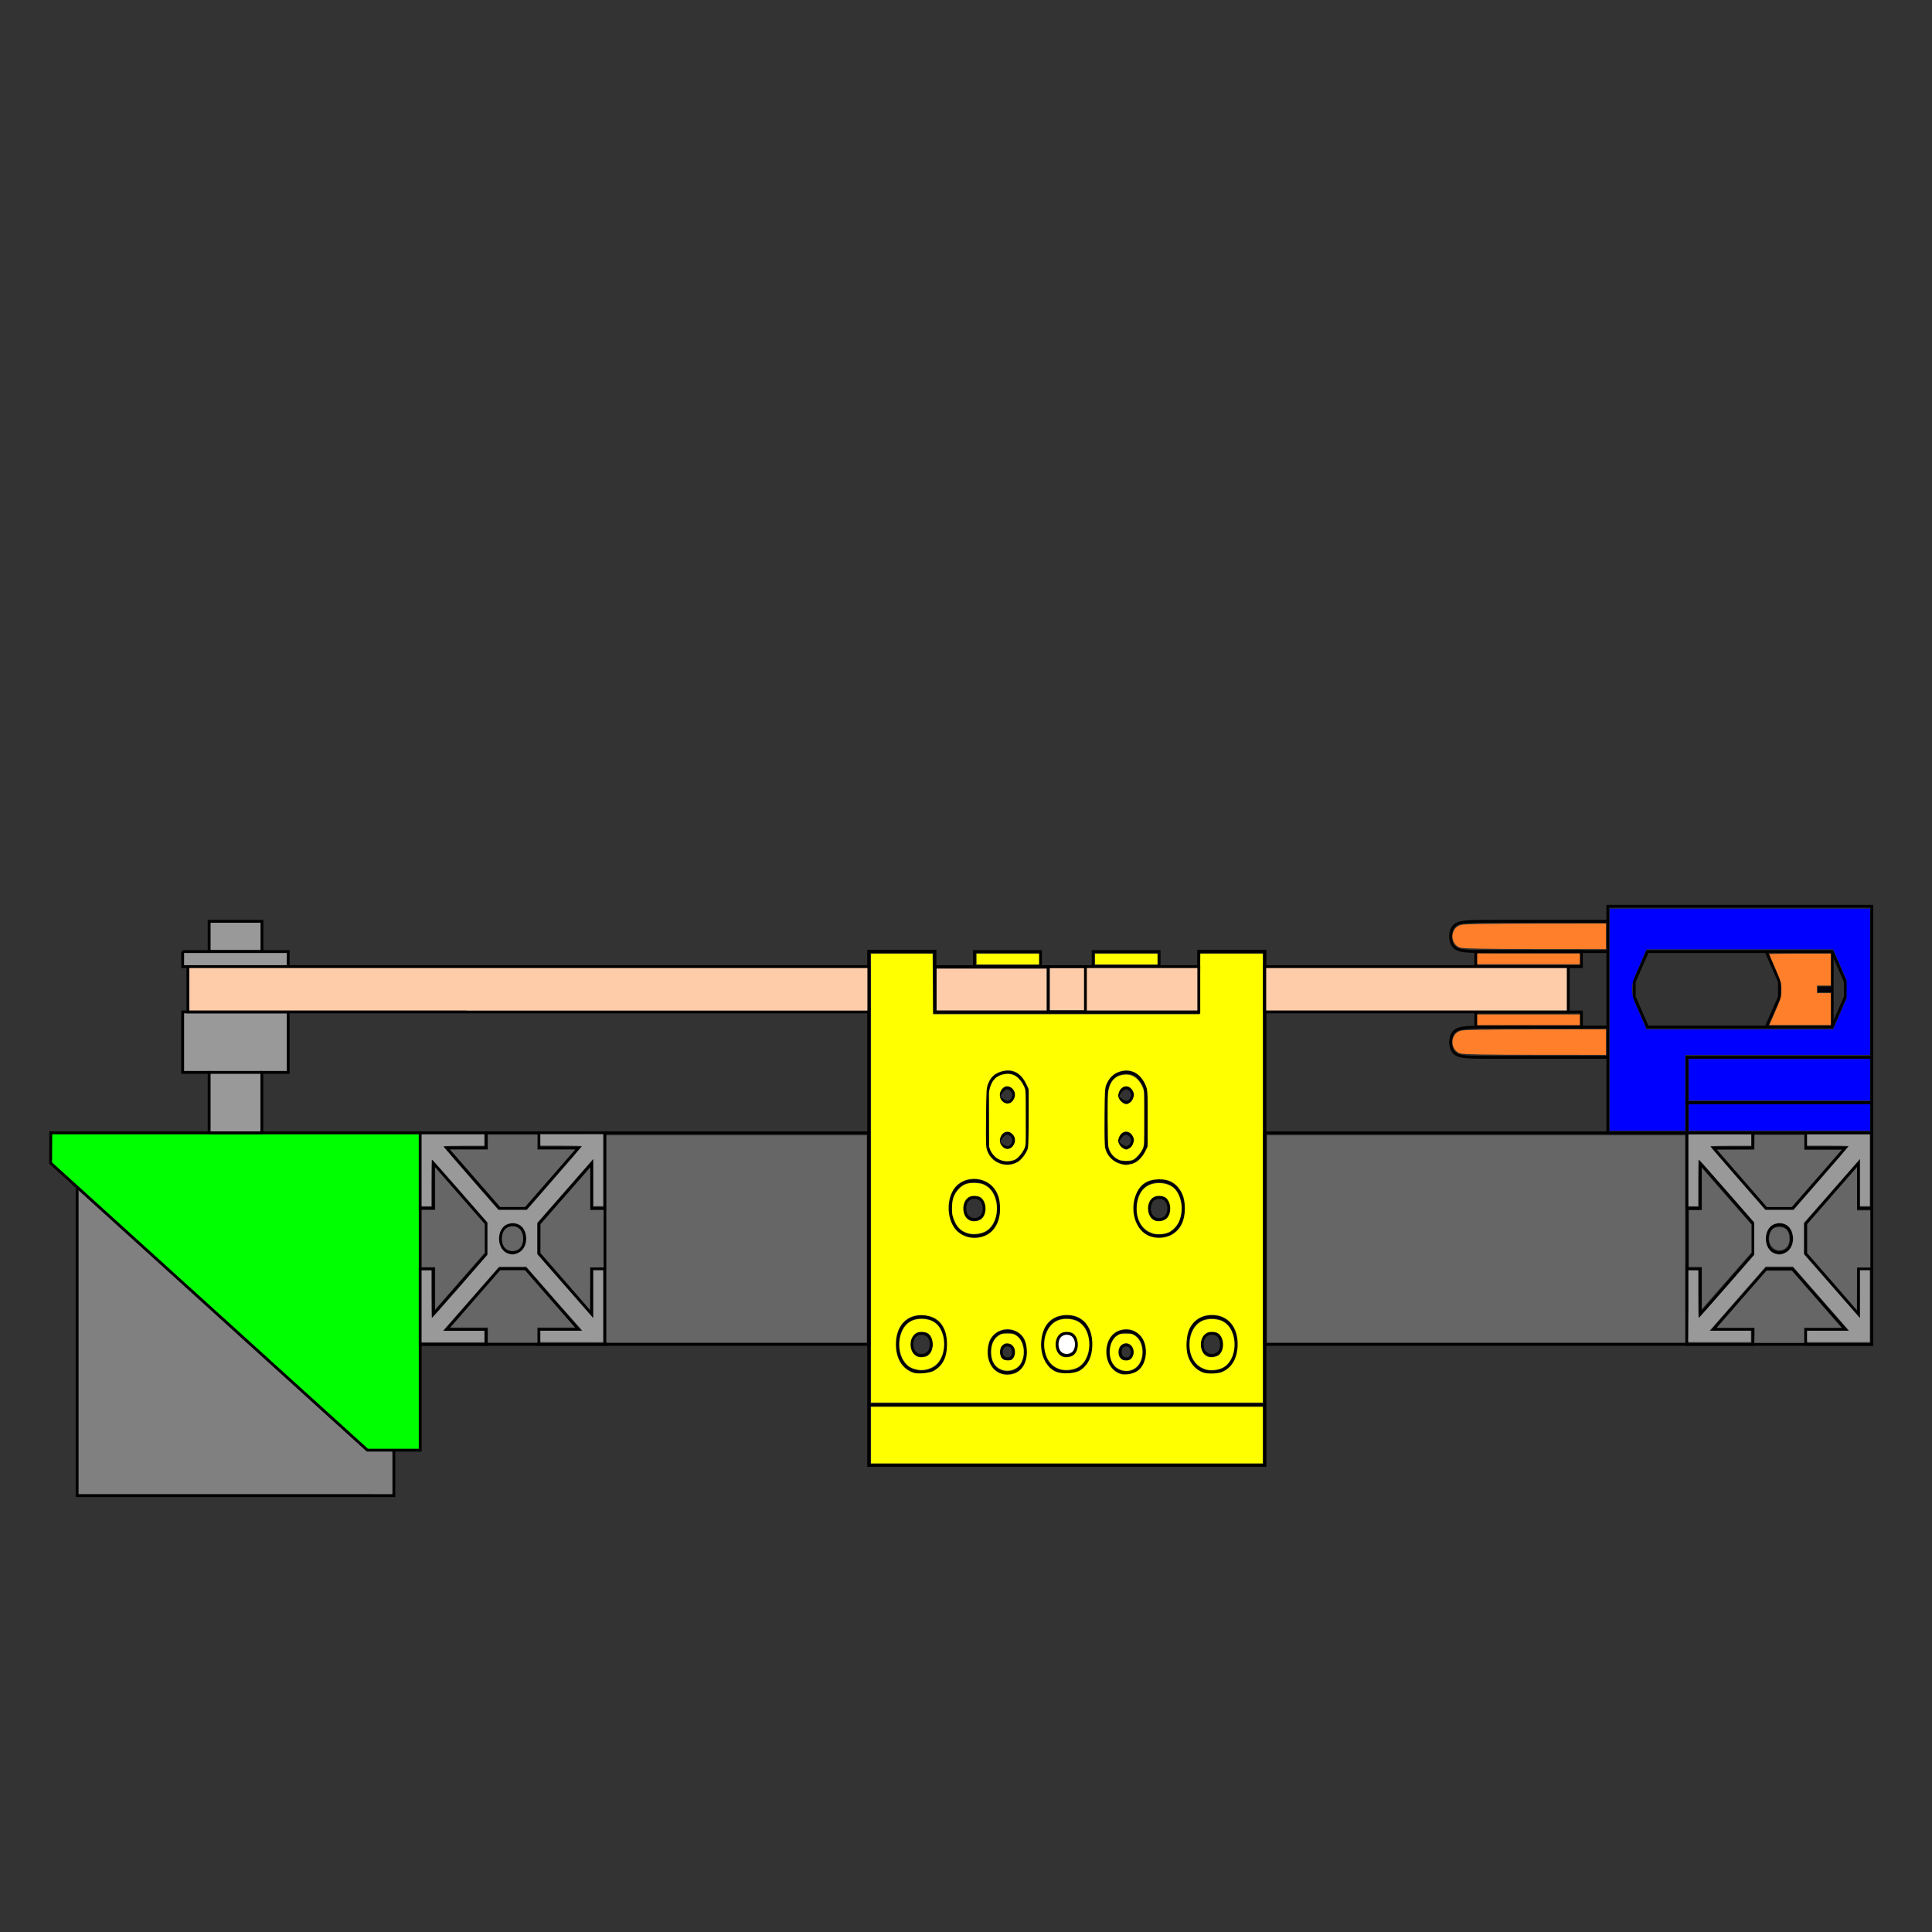 <?xml version="1.0" encoding="UTF-8" standalone="no"?>
<!-- Created with Inkscape (http://www.inkscape.org/) -->

<svg
   xmlns:dc="http://purl.org/dc/elements/1.1/"
   xmlns:cc="http://creativecommons.org/ns#"
   xmlns:rdf="http://www.w3.org/1999/02/22-rdf-syntax-ns#"
   xmlns:svg="http://www.w3.org/2000/svg"
   xmlns="http://www.w3.org/2000/svg"
   xmlns:sodipodi="http://sodipodi.sourceforge.net/DTD/sodipodi-0.dtd"
   xmlns:inkscape="http://www.inkscape.org/namespaces/inkscape"
   width="64"
   height="64"
   viewBox="0 0 16.933 16.933"
   version="1.1"
   id="svg8"
   inkscape:version="0.92.3 (2405546, 2018-03-11)"
   sodipodi:docname="Filter_Stage.svg">
  <rect x="0" y="0" width="16.933" height="16.933" fill="#333333" stroke="none"/>
  <defs
     id="defs2">
    <inkscape:path-effect
       effect="bspline"
       id="path-effect21791"
       is_visible="true"
       weight="33.333"
       steps="2"
       helper_size="0"
       apply_no_weight="true"
       apply_with_weight="true"
       only_selected="false" />
    <inkscape:path-effect
       effect="bspline"
       id="path-effect20915"
       is_visible="true"
       weight="33.333"
       steps="2"
       helper_size="0"
       apply_no_weight="true"
       apply_with_weight="true"
       only_selected="false" />
    <inkscape:path-effect
       effect="bspline"
       id="path-effect20911"
       is_visible="true"
       weight="33.333"
       steps="2"
       helper_size="0"
       apply_no_weight="true"
       apply_with_weight="true"
       only_selected="false" />
    <inkscape:path-effect
       effect="bspline"
       id="path-effect20907"
       is_visible="true"
       weight="33.333"
       steps="2"
       helper_size="0"
       apply_no_weight="true"
       apply_with_weight="true"
       only_selected="false" />
    <inkscape:path-effect
       effect="bspline"
       id="path-effect20730"
       is_visible="true"
       weight="33.333"
       steps="2"
       helper_size="0"
       apply_no_weight="true"
       apply_with_weight="true"
       only_selected="false" />
    <inkscape:path-effect
       effect="bspline"
       id="path-effect20586"
       is_visible="true"
       weight="33.333"
       steps="2"
       helper_size="0"
       apply_no_weight="true"
       apply_with_weight="true"
       only_selected="false" />
    <inkscape:path-effect
       effect="bspline"
       id="path-effect18522"
       is_visible="true"
       weight="33.333"
       steps="2"
       helper_size="0"
       apply_no_weight="true"
       apply_with_weight="true"
       only_selected="false" />
    <inkscape:path-effect
       effect="bspline"
       id="path-effect18518"
       is_visible="true"
       weight="33.333"
       steps="2"
       helper_size="0"
       apply_no_weight="true"
       apply_with_weight="true"
       only_selected="false" />
    <inkscape:path-effect
       effect="bspline"
       id="path-effect18510"
       is_visible="true"
       weight="33.333"
       steps="2"
       helper_size="0"
       apply_no_weight="true"
       apply_with_weight="true"
       only_selected="false" />
    <inkscape:path-effect
       effect="bspline"
       id="path-effect16297"
       is_visible="true"
       weight="33.333"
       steps="2"
       helper_size="0"
       apply_no_weight="true"
       apply_with_weight="true"
       only_selected="false" />
    <inkscape:path-effect
       effect="bspline"
       id="path-effect16223"
       is_visible="true"
       weight="33.333"
       steps="2"
       helper_size="0"
       apply_no_weight="true"
       apply_with_weight="true"
       only_selected="false" />
    <inkscape:path-effect
       effect="bspline"
       id="path-effect15949"
       is_visible="true"
       weight="33.333"
       steps="2"
       helper_size="0"
       apply_no_weight="true"
       apply_with_weight="true"
       only_selected="false" />
    <inkscape:path-effect
       effect="bspline"
       id="path-effect15895"
       is_visible="true"
       weight="33.333"
       steps="2"
       helper_size="0"
       apply_no_weight="true"
       apply_with_weight="true"
       only_selected="false" />
    <inkscape:path-effect
       effect="bspline"
       id="path-effect15571"
       is_visible="true"
       weight="33.333"
       steps="2"
       helper_size="0"
       apply_no_weight="true"
       apply_with_weight="true"
       only_selected="false" />
    <inkscape:path-effect
       effect="bspline"
       id="path-effect15407"
       is_visible="true"
       weight="33.333"
       steps="2"
       helper_size="0"
       apply_no_weight="true"
       apply_with_weight="true"
       only_selected="false" />
    <inkscape:path-effect
       effect="bspline"
       id="path-effect15233"
       is_visible="true"
       weight="33.333"
       steps="2"
       helper_size="0"
       apply_no_weight="true"
       apply_with_weight="true"
       only_selected="false" />
    <inkscape:path-effect
       effect="bspline"
       id="path-effect15229"
       is_visible="true"
       weight="33.333"
       steps="2"
       helper_size="0"
       apply_no_weight="true"
       apply_with_weight="true"
       only_selected="false" />
    <inkscape:path-effect
       effect="bspline"
       id="path-effect15225"
       is_visible="true"
       weight="33.333"
       steps="2"
       helper_size="0"
       apply_no_weight="true"
       apply_with_weight="true"
       only_selected="false" />
    <inkscape:path-effect
       effect="bspline"
       id="path-effect15221"
       is_visible="true"
       weight="33.333"
       steps="2"
       helper_size="0"
       apply_no_weight="true"
       apply_with_weight="true"
       only_selected="false" />
    <inkscape:path-effect
       effect="bspline"
       id="path-effect14807"
       is_visible="true"
       weight="33.333"
       steps="2"
       helper_size="0"
       apply_no_weight="true"
       apply_with_weight="true"
       only_selected="false" />
    <inkscape:path-effect
       effect="bspline"
       id="path-effect14803"
       is_visible="true"
       weight="33.333"
       steps="2"
       helper_size="0"
       apply_no_weight="true"
       apply_with_weight="true"
       only_selected="false" />
    <inkscape:path-effect
       effect="bspline"
       id="path-effect14799"
       is_visible="true"
       weight="33.333"
       steps="2"
       helper_size="0"
       apply_no_weight="true"
       apply_with_weight="true"
       only_selected="false" />
    <inkscape:path-effect
       effect="bspline"
       id="path-effect14795"
       is_visible="true"
       weight="33.333"
       steps="2"
       helper_size="0"
       apply_no_weight="true"
       apply_with_weight="true"
       only_selected="false" />
    <inkscape:path-effect
       effect="bspline"
       id="path-effect14791"
       is_visible="true"
       weight="33.333"
       steps="2"
       helper_size="0"
       apply_no_weight="true"
       apply_with_weight="true"
       only_selected="false" />
    <inkscape:path-effect
       effect="bspline"
       id="path-effect14787"
       is_visible="true"
       weight="33.333"
       steps="2"
       helper_size="0"
       apply_no_weight="true"
       apply_with_weight="true"
       only_selected="false" />
    <inkscape:path-effect
       effect="bspline"
       id="path-effect14783"
       is_visible="true"
       weight="33.333"
       steps="2"
       helper_size="0"
       apply_no_weight="true"
       apply_with_weight="true"
       only_selected="false" />
    <inkscape:path-effect
       effect="bspline"
       id="path-effect14779"
       is_visible="true"
       weight="33.333"
       steps="2"
       helper_size="0"
       apply_no_weight="true"
       apply_with_weight="true"
       only_selected="false" />
    <inkscape:path-effect
       effect="bspline"
       id="path-effect14775"
       is_visible="true"
       weight="33.333"
       steps="2"
       helper_size="0"
       apply_no_weight="true"
       apply_with_weight="true"
       only_selected="false" />
    <inkscape:path-effect
       effect="bspline"
       id="path-effect14142"
       is_visible="true"
       weight="33.333"
       steps="2"
       helper_size="0"
       apply_no_weight="true"
       apply_with_weight="true"
       only_selected="false" />
    <inkscape:path-effect
       effect="bspline"
       id="path-effect13968"
       is_visible="true"
       weight="33.333"
       steps="2"
       helper_size="0"
       apply_no_weight="true"
       apply_with_weight="true"
       only_selected="false" />
    <inkscape:path-effect
       effect="bspline"
       id="path-effect13964"
       is_visible="true"
       weight="33.333"
       steps="2"
       helper_size="0"
       apply_no_weight="true"
       apply_with_weight="true"
       only_selected="false" />
    <inkscape:path-effect
       effect="bspline"
       id="path-effect13960"
       is_visible="true"
       weight="33.333"
       steps="2"
       helper_size="0"
       apply_no_weight="true"
       apply_with_weight="true"
       only_selected="false" />
    <inkscape:path-effect
       effect="bspline"
       id="path-effect10106"
       is_visible="true"
       weight="33.333"
       steps="2"
       helper_size="0"
       apply_no_weight="true"
       apply_with_weight="true"
       only_selected="false" />
    <inkscape:path-effect
       effect="bspline"
       id="path-effect10102"
       is_visible="true"
       weight="33.333"
       steps="2"
       helper_size="0"
       apply_no_weight="true"
       apply_with_weight="true"
       only_selected="false" />
    <inkscape:path-effect
       effect="bspline"
       id="path-effect8698"
       is_visible="true"
       weight="33.333"
       steps="2"
       helper_size="0"
       apply_no_weight="true"
       apply_with_weight="true"
       only_selected="false" />
    <inkscape:path-effect
       effect="bspline"
       id="path-effect8698-1"
       is_visible="true"
       weight="33.333"
       steps="2"
       helper_size="0"
       apply_no_weight="true"
       apply_with_weight="true"
       only_selected="false" />
    <inkscape:path-effect
       effect="bspline"
       id="path-effect10106-4"
       is_visible="true"
       weight="33.333"
       steps="2"
       helper_size="0"
       apply_no_weight="true"
       apply_with_weight="true"
       only_selected="false" />
    <inkscape:path-effect
       effect="bspline"
       id="path-effect10106-42"
       is_visible="true"
       weight="33.333"
       steps="2"
       helper_size="0"
       apply_no_weight="true"
       apply_with_weight="true"
       only_selected="false" />
    <inkscape:path-effect
       effect="bspline"
       id="path-effect8698-0"
       is_visible="true"
       weight="33.333"
       steps="2"
       helper_size="0"
       apply_no_weight="true"
       apply_with_weight="true"
       only_selected="false" />
    <inkscape:path-effect
       effect="bspline"
       id="path-effect21791-0"
       is_visible="true"
       weight="33.333"
       steps="2"
       helper_size="0"
       apply_no_weight="true"
       apply_with_weight="true"
       only_selected="false" />
  </defs>
  <sodipodi:namedview
     id="base"
     pagecolor="#ffffff"
     bordercolor="#666666"
     borderopacity="1.0"
     inkscape:pageopacity="0.0"
     inkscape:pageshadow="2"
     inkscape:zoom="16"
     inkscape:cx="51.939029"
     inkscape:cy="28.012632"
     inkscape:document-units="mm"
     inkscape:current-layer="layer1"
     showgrid="false"
     inkscape:window-width="1920"
     inkscape:window-height="1027"
     inkscape:window-x="-8"
     inkscape:window-y="-8"
     inkscape:window-maximized="1"
     units="px">
    <inkscape:grid
       type="xygrid"
       id="grid1982" />
  </sodipodi:namedview>
  <g
     inkscape:label="Capa 1"
     inkscape:groupmode="layer"
     id="layer1"
     transform="translate(0,-280.067)">
    <rect
       style="fill:#999999;stroke-width:0.025"
       id="rect1986"
       width="0.463"
       height="0.53"
       x="1.833"
       y="289.466" />
    <rect
       style="fill:#999999;stroke-width:0.025"
       id="rect1988"
       width="0.925"
       height="0.53"
       x="1.601"
       y="288.936" />
    <rect
       style="fill:#999999;stroke-width:0.025"
       id="rect1990"
       width="0.463"
       height="0.265"
       x="1.833"
       y="288.142" />
    <path
       style="fill:#808080;stroke:#000000;stroke-width:0.025px;stroke-linecap:butt;stroke-linejoin:miter;stroke-opacity:1"
       d="m 0.676,293.175 v -3.179 H 3.452 v 3.179 z"
       id="path2068"
       inkscape:connector-curvature="0" />
    <path
       style="fill:#00ff00;stroke:#000000;stroke-width:0.025px;stroke-linecap:butt;stroke-linejoin:miter;stroke-opacity:1"
       d="M 0.445,289.996 H 3.683 v 2.781 H 3.22 l -2.776,-2.516 z"
       id="path2070"
       inkscape:connector-curvature="0" />
    <path
       style="fill:none;stroke:#000000;stroke-width:0.025px;stroke-linecap:butt;stroke-linejoin:miter;stroke-opacity:1"
       d="m 1.833,289.996 v -0.53 H 1.601 v -0.53 h 0.925 v 0.53 H 2.295 v 0.53 z"
       id="path2072"
       inkscape:connector-curvature="0" />
    <path
       style="fill:none;stroke:#000000;stroke-width:0.025px;stroke-linecap:butt;stroke-linejoin:miter;stroke-opacity:1"
       d="m 1.833,288.407 v -0.265 h 0.463 v 0.265 z"
       id="path2074"
       inkscape:connector-curvature="0" />
    <path
       style="fill:#999999;stroke:#000000;stroke-width:0.025px;stroke-linecap:butt;stroke-linejoin:miter;stroke-opacity:1"
       d="m 1.601,288.407 v 0.132 h 0.925 v -0.132 H 1.601"
       id="path2076"
       inkscape:connector-curvature="0" />
    <path
       style="fill:none;stroke:#000000;stroke-width:0.025px;stroke-linecap:butt;stroke-linejoin:miter;stroke-opacity:1"
       d="M 1.833,289.466 H 2.295"
       id="path2078"
       inkscape:connector-curvature="0" />
    <path
       style="fill:none;stroke:#000000;stroke-width:0.025px;stroke-linecap:butt;stroke-linejoin:miter;stroke-opacity:1"
       d="m 5.071,290.128 -0.463,0.53 H 4.377 l -0.463,-0.53 h 0.347 v -0.132 H 3.683 v 0.662 h 0.116 v -0.397 l 0.463,0.53 v 0.265 l -0.463,0.53 v -0.397 H 3.683 v 0.662 h 0.578 v -0.132 h -0.347 l 0.463,-0.53 h 0.231 l 0.463,0.53 H 4.724 v 0.132 h 0.578 v -0.662 H 5.186 v 0.397 L 4.724,291.056 v -0.265 l 0.463,-0.53 v 0.397 h 0.116 v -0.662 H 4.724 v 0.132 z"
       id="path2080"
       inkscape:connector-curvature="0" />
    <path
       style="fill:none;stroke:#000000;stroke-width:0.025px;stroke-linecap:butt;stroke-linejoin:miter;stroke-opacity:1"
       d="M 4.261,289.996 H 4.724"
       id="path3467"
       inkscape:connector-curvature="0" />
    <path
       style="fill:none;stroke:#000000;stroke-width:0.025px;stroke-linecap:butt;stroke-linejoin:miter;stroke-opacity:1"
       d="M 4.261,291.85 H 4.724"
       id="path3469"
       inkscape:connector-curvature="0" />
    <path
       style="fill:#4d4d4d;stroke:#000000;stroke-width:0.025px;stroke-linecap:butt;stroke-linejoin:miter;stroke-opacity:1"
       d="m 5.302,291.188 v -0.53"
       id="path3471"
       inkscape:connector-curvature="0" />
    <path
       style="fill:none;stroke:#000000;stroke-width:0.025px;stroke-linecap:butt;stroke-linejoin:miter;stroke-opacity:1"
       d="m 5.302,289.996 h 2.313 v 1.854 H 5.302"
       id="path3619"
       inkscape:connector-curvature="0" />
    <path
       style="fill:none;stroke:#000000;stroke-width:0.028px;stroke-linecap:butt;stroke-linejoin:miter;stroke-opacity:1"
       d="m 7.615,291.53 v 1.379 H 11.085 v -3.681 -0.822 h -0.578 v 0.53 H 8.193 v -0.53 H 7.615 v 0.822 0.767 z"
       id="path4050"
       inkscape:connector-curvature="0"
       sodipodi:nodetypes="ccccccccccccc" />
    <path
       style="fill:none;stroke:#000000;stroke-width:0.025px;stroke-linecap:butt;stroke-linejoin:miter;stroke-opacity:1"
       d="m 9.581,288.539 v -0.132 h 0.578 v 0.132"
       id="path4391"
       inkscape:connector-curvature="0" />
    <path
       style="fill:none;stroke:#000000;stroke-width:0.025px;stroke-linecap:butt;stroke-linejoin:miter;stroke-opacity:1"
       d="m 9.119,288.539 v -0.132 H 8.54 l 6e-7,0.132"
       id="path4393"
       inkscape:connector-curvature="0" />
    <path
       style="fill:none;stroke:#000000;stroke-width:0.025px;stroke-linecap:butt;stroke-linejoin:miter;stroke-opacity:1"
       d="m 9.003,290.084 c 0,0.009 0,0.026 -0.012,0.053 -0.012,0.026 -0.035,0.062 -0.058,0.084 -0.023,0.022 -0.046,0.031 -0.069,0.035 -0.023,0.004 -0.046,0.004 -0.069,0 -0.023,-0.004 -0.046,-0.013 -0.066,-0.026 -0.019,-0.013 -0.035,-0.031 -0.046,-0.049 -0.012,-0.018 -0.019,-0.035 -0.023,-0.053 -0.004,-0.018 -0.004,-0.035 -0.004,-0.071 0,-0.035 0,-0.088 0,-0.133 0,-0.044 0,-0.08 0,-0.11 0,-0.031 0,-0.057 0,-0.08 0,-0.022 0,-0.04 0,-0.053 0,-0.013 0,-0.022 0,-0.031 0,-0.009 0,-0.018 0.004,-0.035 0.004,-0.018 0.012,-0.044 0.023,-0.066 0.012,-0.022 0.027,-0.04 0.046,-0.053 0.019,-0.013 0.042,-0.022 0.062,-0.026 0.019,-0.004 0.035,-0.004 0.046,-0.004 0.012,0 0.019,0 0.035,0.004 0.015,0.004 0.039,0.013 0.062,0.035 0.023,0.022 0.046,0.057 0.058,0.088 0.012,0.031 0.012,0.057 0.012,0.084 0,0.026 0,0.053 0,0.084 0,0.031 0,0.066 0,0.119 0,0.053 0,0.124 0,0.159 0,0.035 3e-6,0.035 3e-6,0.044 z"
       id="path8696"
       inkscape:connector-curvature="0"
       inkscape:path-effect="#path-effect8698"
       inkscape:original-d="m 9.0029727,290.07546 c 2.25e-5,0.0176 2.25e-5,0.0353 0,0.053 -0.023109,0.0353 -0.046265,0.0707 -0.069392,0.10595 -0.023109,0.009 -0.046259,0.0176 -0.069392,0.0265 -0.023109,-2e-5 -0.046249,-2e-5 -0.069392,0 -0.023109,-0.009 -0.046238,-0.0177 -0.069392,-0.0265 -0.015399,-0.0177 -0.030808,-0.0353 -0.046259,-0.053 -0.00769,-0.0177 -0.015399,-0.0353 -0.02313,-0.053 2.3e-5,-0.0177 2.3e-5,-0.0353 0,-0.053 2.3e-5,-0.0529 2.3e-5,-0.10598 0,-0.15893 2.3e-5,-0.0353 2.3e-5,-0.0707 0,-0.10595 2.3e-5,-0.0265 2.3e-5,-0.053 0,-0.0795 2.3e-5,-0.0177 2.3e-5,-0.0353 0,-0.053 2.3e-5,-0.009 2.3e-5,-0.0177 0,-0.0265 2.3e-5,-0.009 2.3e-5,-0.0177 0,-0.0265 0.00771,-0.0264 0.015446,-0.053 0.02313,-0.0795 0.015425,-0.0176 0.030866,-0.0353 0.046259,-0.053 0.023119,-0.009 0.046285,-0.0177 0.069392,-0.0265 0.015425,-3e-5 0.030866,-3e-5 0.046259,0 0.00772,-3e-5 0.015446,-3e-5 0.02313,0 0.023083,0.009 0.046285,0.0176 0.069392,0.0265 0.02314,0.0353 0.046285,0.0706 0.069392,0.10595 2.25e-5,0.0265 2.25e-5,0.0529 0,0.0795 2.25e-5,0.0265 2.25e-5,0.0529 0,0.0795 2.25e-5,0.0353 2.25e-5,0.0706 0,0.10595 2.25e-5,0.0707 2.25e-5,0.14124 0,0.2119 z" />
    <path
       style="fill:none;stroke:#000000;stroke-width:0.025px;stroke-linecap:butt;stroke-linejoin:miter;stroke-opacity:1"
       d="m 8.76,289.66 c 0.012,-0.018 0.035,-0.053 0.062,-0.057 0.027,-0.004 0.058,0.022 0.062,0.053 0.004,0.031 -0.019,0.066 -0.046,0.071 -0.027,0.004 -0.058,-0.022 -0.073,-0.035 -0.015,-0.013 -0.015,-0.013 -0.004,-0.031 z"
       id="path10100"
       inkscape:connector-curvature="0"
       inkscape:path-effect="#path-effect10102"
       inkscape:original-d="m 8.7485363,289.67814 c 0.023156,-0.0353 0.046285,-0.0707 0.069392,-0.10596 0.03084,0.0265 0.061705,0.0529 0.092522,0.0795 -0.023104,0.0353 -0.046238,0.0706 -0.069392,0.10595 -0.030845,-0.0265 -0.061659,-0.053 -0.092522,-0.0795 z" />
    <path
       style="fill:none;stroke:#000000;stroke-width:0.025px;stroke-linecap:butt;stroke-linejoin:miter;stroke-opacity:1"
       d="m 8.76,290.058 c 0.012,-0.018 0.035,-0.053 0.062,-0.057 0.027,-0.004 0.058,0.022 0.062,0.053 0.004,0.031 -0.019,0.066 -0.046,0.071 -0.027,0.004 -0.058,-0.022 -0.073,-0.035 -0.015,-0.013 -0.015,-0.013 -0.004,-0.031 z"
       id="path10104"
       inkscape:connector-curvature="0"
       inkscape:path-effect="#path-effect10106"
       inkscape:original-d="m 8.7485363,290.07546 c 0.023156,-0.0353 0.046285,-0.0707 0.069392,-0.10596 0.03084,0.0265 0.061705,0.0529 0.092522,0.0795 -0.023104,0.0353 -0.046238,0.0706 -0.069392,0.10595 -0.030845,-0.0265 -0.061659,-0.053 -0.092522,-0.0795 z" />
    <path
       style="fill:#ffff00;stroke-width:0.002"
       d="m 8.803,290.243 c -0.021,-0.003 -0.05,-0.014 -0.065,-0.025 -0.028,-0.019 -0.055,-0.055 -0.064,-0.087 l -0.005,-0.016 -5.757e-4,-0.238 -5.758e-4,-0.238 0.005,-0.023 c 0.018,-0.08 0.059,-0.123 0.132,-0.135 0.04,-0.007 0.078,0.002 0.107,0.024 0.025,0.019 0.051,0.055 0.065,0.088 0.013,0.033 0.013,0.018 0.013,0.26 4.653e-4,0.142 -2.3e-5,0.227 -0.001,0.24 -0.002,0.015 -0.004,0.024 -0.009,0.037 -0.017,0.039 -0.053,0.083 -0.079,0.098 -0.026,0.014 -0.065,0.02 -0.097,0.015 z m 0.052,-0.112 c 0.024,-0.013 0.041,-0.042 0.041,-0.071 -6.97e-5,-0.021 -0.006,-0.036 -0.021,-0.052 -0.016,-0.017 -0.03,-0.023 -0.05,-0.022 -0.024,0.002 -0.043,0.018 -0.055,0.046 -0.012,0.028 -0.007,0.057 0.012,0.079 0.022,0.026 0.049,0.033 0.074,0.019 z m -0.002,-0.396 c 0.02,-0.011 0.035,-0.031 0.041,-0.057 0.007,-0.034 -0.008,-0.067 -0.04,-0.084 -0.017,-0.009 -0.038,-0.009 -0.053,5.9e-4 -0.006,0.004 -0.015,0.011 -0.019,0.017 -0.032,0.04 -0.023,0.096 0.021,0.12 0.016,0.009 0.036,0.009 0.05,0.002 z"
       id="path10288"
       inkscape:connector-curvature="0" />
    <path
       style="fill:none;stroke:#000000;stroke-width:0.025px;stroke-linecap:butt;stroke-linejoin:miter;stroke-opacity:1"
       d="m 9.801,289.66 c 0.012,-0.018 0.035,-0.053 0.062,-0.057 0.027,-0.004 0.058,0.022 0.062,0.053 0.004,0.031 -0.019,0.066 -0.046,0.071 -0.027,0.004 -0.058,-0.022 -0.073,-0.035 -0.015,-0.013 -0.015,-0.013 -0.004,-0.031 z"
       id="path13958"
       inkscape:connector-curvature="0"
       inkscape:path-effect="#path-effect13960"
       inkscape:original-d="m 9.7894105,289.67814 c 0.023156,-0.0353 0.046285,-0.0707 0.069392,-0.10596 0.030839,0.0265 0.061704,0.0529 0.092522,0.0795 -0.023103,0.0353 -0.046238,0.0706 -0.069392,0.10595 -0.030845,-0.0265 -0.061658,-0.053 -0.092522,-0.0795 z" />
    <path
       style="fill:none;stroke:#000000;stroke-width:0.025px;stroke-linecap:butt;stroke-linejoin:miter;stroke-opacity:1"
       d="m 9.801,290.058 c 0.012,-0.018 0.035,-0.053 0.062,-0.057 0.027,-0.004 0.058,0.022 0.062,0.053 0.004,0.031 -0.019,0.066 -0.046,0.071 -0.027,0.004 -0.058,-0.022 -0.073,-0.035 -0.015,-0.013 -0.015,-0.013 -0.004,-0.031 z"
       id="path13962"
       inkscape:connector-curvature="0"
       inkscape:path-effect="#path-effect13964"
       inkscape:original-d="m 9.7894105,290.07546 c 0.023156,-0.0353 0.046285,-0.0707 0.069392,-0.10596 0.030839,0.0265 0.061704,0.0529 0.092522,0.0795 -0.023103,0.0353 -0.046238,0.0706 -0.069392,0.10595 -0.030845,-0.0265 -0.061658,-0.053 -0.092522,-0.0795 z" />
    <path
       style="fill:none;stroke:#000000;stroke-width:0.025px;stroke-linecap:butt;stroke-linejoin:miter;stroke-opacity:1"
       d="m 9.697,289.864 c 0,-0.044 0,-0.088 0,-0.124 0,-0.035 0,-0.062 0,-0.088"
       id="path13966"
       inkscape:connector-curvature="0"
       inkscape:path-effect="#path-effect13968"
       inkscape:original-d="m 9.6968883,289.86355 c 2.3e-5,-0.0442 2.3e-5,-0.0883 0,-0.13244 2.3e-5,-0.0265 2.3e-5,-0.053 0,-0.0795" />
    <path
       style="fill:none;stroke:#000000;stroke-width:0.025px;stroke-linecap:butt;stroke-linejoin:miter;stroke-opacity:1"
       d="m 10.044,290.084 c 0,0.009 0,0.026 -0.012,0.053 -0.012,0.026 -0.035,0.062 -0.058,0.084 -0.023,0.022 -0.046,0.031 -0.069,0.035 -0.023,0.004 -0.046,0.004 -0.069,0 -0.023,-0.004 -0.046,-0.013 -0.066,-0.026 -0.019,-0.013 -0.035,-0.031 -0.046,-0.049 -0.012,-0.018 -0.019,-0.035 -0.023,-0.053 -0.004,-0.018 -0.004,-0.035 -0.004,-0.071 10e-8,-0.035 10e-8,-0.088 10e-8,-0.133 0,-0.044 0,-0.08 0,-0.11 0,-0.031 0,-0.057 0,-0.08 0,-0.022 0,-0.04 0,-0.053 0,-0.013 0,-0.022 0,-0.031 0,-0.009 0,-0.018 0.004,-0.035 0.004,-0.018 0.012,-0.044 0.023,-0.066 0.012,-0.022 0.027,-0.04 0.046,-0.053 0.019,-0.013 0.042,-0.022 0.062,-0.026 0.019,-0.004 0.035,-0.004 0.046,-0.004 0.012,0 0.019,0 0.035,0.004 0.015,0.004 0.039,0.013 0.062,0.035 0.023,0.022 0.046,0.057 0.058,0.088 0.012,0.031 0.012,0.057 0.012,0.084 0,0.026 0,0.053 0,0.084 0,0.031 0,0.066 0,0.119 0,0.053 0,0.124 0,0.159 0,0.035 3e-6,0.035 3e-6,0.044 z"
       id="path8696-8"
       inkscape:connector-curvature="0"
       inkscape:path-effect="#path-effect8698-0"
       inkscape:original-d="m 10.043846,290.07546 c 2.3e-5,0.0176 2.3e-5,0.0353 0,0.053 -0.02311,0.0353 -0.046264,0.0707 -0.069393,0.10595 -0.023109,0.009 -0.046259,0.0176 -0.069392,0.0265 -0.023109,-3e-5 -0.046254,-3e-5 -0.069392,0 -0.023109,-0.009 -0.046238,-0.0177 -0.069392,-0.0265 -0.015399,-0.0177 -0.030808,-0.0353 -0.046259,-0.053 -0.00768,-0.0177 -0.015399,-0.0353 -0.02313,-0.053 2.35e-5,-0.0176 2.35e-5,-0.0353 5e-7,-0.053 2.3e-5,-0.0529 2.3e-5,-0.10598 0,-0.15893 2.3e-5,-0.0353 2.3e-5,-0.0707 0,-0.10595 2.3e-5,-0.0265 2.3e-5,-0.053 0,-0.0795 2.3e-5,-0.0177 2.3e-5,-0.0353 0,-0.053 2.3e-5,-0.009 2.3e-5,-0.0177 0,-0.0265 2.3e-5,-0.009 2.3e-5,-0.0177 0,-0.0265 0.00771,-0.0265 0.015446,-0.053 0.02313,-0.0795 0.015425,-0.0176 0.030866,-0.0353 0.046259,-0.053 0.023119,-0.009 0.046285,-0.0177 0.069392,-0.0265 0.015425,-3e-5 0.030866,-3e-5 0.046259,0 0.00772,-3e-5 0.015446,-3e-5 0.02313,0 0.023083,0.009 0.046285,0.0177 0.069392,0.0265 0.02314,0.0353 0.046285,0.0706 0.069392,0.10595 2.2e-5,0.0265 2.2e-5,0.0529 0,0.0795 2.2e-5,0.0265 2.2e-5,0.0529 0,0.0795 2.2e-5,0.0353 2.2e-5,0.0706 0,0.10595 2.2e-5,0.0707 2.2e-5,0.14124 0,0.2119 z" />
    <path
       style="fill:#ffff00;stroke-width:0.006"
       d="m 9.813,290.234 c -0.051,-0.017 -0.093,-0.07 -0.1,-0.127 -0.002,-0.019 -0.004,-0.128 -0.005,-0.243 -3.355e-4,-0.166 0.001,-0.217 0.008,-0.247 0.02,-0.087 0.072,-0.131 0.156,-0.132 0.061,-5.9e-4 0.115,0.042 0.144,0.114 0.012,0.029 0.012,0.04 0.012,0.269 0,0.224 -7.33e-4,0.24 -0.011,0.265 -0.017,0.039 -0.066,0.093 -0.093,0.102 -0.027,0.009 -0.085,0.008 -0.111,-3.4e-4 z m 0.092,-0.107 c 0.013,-0.01 0.023,-0.025 0.028,-0.043 0.008,-0.025 0.007,-0.03 -0.001,-0.051 -0.028,-0.068 -0.104,-0.063 -0.126,0.008 -0.008,0.026 -0.008,0.03 0.003,0.053 0.012,0.025 0.042,0.048 0.064,0.048 0.007,10e-6 0.021,-0.007 0.032,-0.015 z m 0,-0.397 c 0.013,-0.01 0.023,-0.025 0.028,-0.043 0.008,-0.025 0.007,-0.03 -0.001,-0.051 -0.028,-0.068 -0.104,-0.063 -0.126,0.008 -0.008,0.026 -0.008,0.03 0.003,0.053 0.012,0.025 0.042,0.048 0.064,0.048 0.007,10e-6 0.021,-0.007 0.032,-0.015 z"
       id="path14347"
       inkscape:connector-curvature="0" />
    <path
       style="fill:none;stroke:#000000;stroke-width:0.025px;stroke-linecap:butt;stroke-linejoin:miter;stroke-opacity:1"
       d="m 9.196,292.027 c 0.077,0.088 0.231,0.088 0.308,2e-5 0.077,-0.088 0.077,-0.265 1.18e-5,-0.353 -0.077,-0.088 -0.231,-0.088 -0.308,1e-5 -0.077,0.088 -0.077,0.265 0,0.353 z"
       id="path14781"
       inkscape:connector-curvature="0"
       inkscape:path-effect="#path-effect14783"
       inkscape:original-d="m 9.1186245,292.11503 c 0.1542274,-2e-5 0.3084301,-2e-5 0.4626109,0 2.25e-5,-0.17659 2.25e-5,-0.3532 0,-0.52976 -0.1541572,-2e-5 -0.3083835,-2e-5 -0.4626109,0 2.36e-5,0.17659 2.36e-5,0.35315 0,0.52976 z" />
    <path
       style="fill:none;stroke:#000000;stroke-width:0.025px;stroke-linecap:butt;stroke-linejoin:miter;stroke-opacity:1"
       d="m 8.945,292.049 c -0.058,0.066 -0.173,0.066 -0.231,-2e-5 -0.058,-0.066 -0.058,-0.199 -1.15e-5,-0.265 0.058,-0.066 0.174,-0.066 0.231,-10e-6 0.058,0.066 0.058,0.199 0,0.265 z"
       id="path14785"
       inkscape:connector-curvature="0"
       inkscape:path-effect="#path-effect14787"
       inkscape:original-d="m 9.0029727,292.11503 c -0.1156304,-2e-5 -0.2312827,-2e-5 -0.3469586,0 2.3e-5,-0.13249 2.3e-5,-0.26491 0,-0.39732 0.1156529,-2e-5 0.2313282,-2e-5 0.3469586,0 2.25e-5,0.13239 2.25e-5,0.26486 0,0.39732 z" />
    <path
       style="fill:none;stroke:#000000;stroke-width:0.025px;stroke-linecap:butt;stroke-linejoin:miter;stroke-opacity:1"
       d="m 9.755,291.784 c -0.058,0.066 -0.058,0.199 0.001,0.265 0.059,0.066 0.172,0.066 0.23,10e-6 0.058,-0.066 0.058,-0.199 1.18e-5,-0.265 -0.058,-0.066 -0.173,-0.066 -0.231,1e-5 z"
       id="path14789"
       inkscape:connector-curvature="0"
       inkscape:path-effect="#path-effect14791"
       inkscape:original-d="m 9.6968883,291.71771 c 2.3e-5,0.13241 2.3e-5,0.26486 0,0.39732 0.1182024,0.002 0.2313277,-2e-5 0.3469577,0 2.3e-5,-0.13244 2.3e-5,-0.26491 0,-0.39732 -0.1156064,-2e-5 -0.2312818,-2e-5 -0.3469577,0 z" />
    <path
       style="fill:none;stroke:#000000;stroke-width:0.025px;stroke-linecap:butt;stroke-linejoin:miter;stroke-opacity:1"
       d="m 7.924,292.027 c 0.077,0.088 0.231,0.088 0.308,-0.002 0.077,-0.09 0.077,-0.263 1.15e-5,-0.351 -0.077,-0.088 -0.231,-0.088 -0.308,1e-5 -0.077,0.088 -0.077,0.265 0,0.353 z"
       id="path14793"
       inkscape:connector-curvature="0"
       inkscape:path-effect="#path-effect14795"
       inkscape:original-d="m 7.8464456,292.11503 c 0.1542269,-2e-5 0.3084302,-2e-5 0.4626104,0 0.00288,-0.1809 2.31e-5,-0.3532 0,-0.52976 -0.1541572,-2e-5 -0.3083835,-2e-5 -0.4626104,0 2.31e-5,0.17659 2.31e-5,0.35315 0,0.52976 z" />
    <path
       style="fill:none;stroke:#000000;stroke-width:0.025px;stroke-linecap:butt;stroke-linejoin:miter;stroke-opacity:1"
       d="m 10.776,292.027 c -0.077,0.088 -0.231,0.088 -0.308,-1e-5 -0.077,-0.088 -0.077,-0.265 -1.2e-5,-0.353 0.077,-0.088 0.231,-0.088 0.308,-10e-6 0.077,0.088 0.077,0.265 0,0.353 z"
       id="path14797"
       inkscape:connector-curvature="0"
       inkscape:path-effect="#path-effect14799"
       inkscape:original-d="m 10.853415,292.11503 c -0.15418,-2e-5 -0.308384,-2e-5 -0.46261,0 2.2e-5,-0.17664 2.2e-5,-0.3532 0,-0.52976 0.154202,-2e-5 0.30843,-2e-5 0.46261,0 2.3e-5,0.17654 2.3e-5,0.35315 0,0.52976 z" />
    <path
       style="fill:none;stroke:#000000;stroke-width:0.025px;stroke-linecap:butt;stroke-linejoin:miter;stroke-opacity:1"
       d="m 8.695,290.482 c -0.077,-0.088 -0.231,-0.088 -0.308,-0.003 -0.077,0.086 -0.077,0.267 1.15e-5,0.356 0.077,0.088 0.231,0.088 0.308,2e-5 0.077,-0.088 0.077,-0.265 0,-0.353 z"
       id="path14801"
       inkscape:connector-curvature="0"
       inkscape:path-effect="#path-effect14803"
       inkscape:original-d="m 8.771667,290.39331 c -0.1541808,-2e-5 -0.3083841,-2e-5 -0.462611,0 0.00152,0.17137 2.31e-5,0.35315 0,0.52976 0.1542499,-2e-5 0.3084302,-2e-5 0.462611,0 2.3e-5,-0.17659 2.3e-5,-0.3532 0,-0.52976 z" />
    <path
       style="fill:none;stroke:#000000;stroke-width:0.025px;stroke-linecap:butt;stroke-linejoin:miter;stroke-opacity:1"
       d="m 10.005,290.482 c -0.077,0.088 -0.077,0.265 1.1e-5,0.353 0.077,0.088 0.231,0.088 0.308,-9.2e-4 0.077,-0.089 0.077,-0.264 1.1e-5,-0.352 -0.077,-0.088 -0.231,-0.088 -0.308,0 z"
       id="path14805"
       inkscape:connector-curvature="0"
       inkscape:path-effect="#path-effect14807"
       inkscape:original-d="m 9.9281935,290.39331 c 2.25e-5,0.17656 2.25e-5,0.35315 0,0.52976 0.1542495,-2e-5 0.3084305,-2e-5 0.4626115,0 0.0041,-0.17847 2.2e-5,-0.3532 0,-0.52976 -0.154159,-2e-5 -0.308385,-2e-5 -0.4626115,0 z" />
    <path
       style="fill:none;stroke:#000000;stroke-width:0.025px;stroke-linecap:butt;stroke-linejoin:miter;stroke-opacity:1"
       d="m 8.791,291.872 c 0.019,-0.022 0.058,-0.022 0.077,5.3e-4 0.019,0.023 0.019,0.066 0.001,0.088 -0.018,0.022 -0.059,0.022 -0.079,-3e-5 -0.019,-0.022 -0.019,-0.066 8e-7,-0.088 z"
       id="path15223"
       inkscape:connector-curvature="0"
       inkscape:path-effect="#path-effect15225"
       inkscape:original-d="m 8.771667,291.85015 c 0.038576,-3e-5 0.077124,-3e-5 0.1156523,0 9.945e-4,0.0452 2.3e-5,0.0883 0,0.13244 -0.03566,-2e-5 -0.077078,-2e-5 -0.1156523,0 2.3e-5,-0.0442 2.3e-5,-0.0883 0,-0.13244 z" />
    <path
       style="fill:none;stroke:#000000;stroke-width:0.025px;stroke-linecap:butt;stroke-linejoin:miter;stroke-opacity:1"
       d="m 8.479,290.588 c 0.031,-0.035 0.093,-0.035 0.123,0 0.031,0.035 0.031,0.106 -1.15e-5,0.141 -0.031,0.035 -0.092,0.035 -0.123,-2e-5 -0.031,-0.035 -0.031,-0.106 10e-8,-0.141 z"
       id="path15405"
       inkscape:connector-curvature="0"
       inkscape:path-effect="#path-effect15407"
       inkscape:original-d="m 8.447839,290.55224 c 0.061705,-3e-5 0.1233863,-3e-5 0.1850444,0 2.31e-5,0.0706 2.31e-5,0.14124 0,0.2119 -0.061681,-3e-5 -0.1233397,-3e-5 -0.1850444,0 2.36e-5,-0.0707 2.36e-5,-0.14129 0,-0.2119 z" />
    <path
       style="fill:none;stroke:#000000;stroke-width:0.025px;stroke-linecap:butt;stroke-linejoin:miter;stroke-opacity:1"
       d="m 10.098,290.588 c 0.031,-0.035 0.093,-0.035 0.123,4e-4 0.031,0.036 0.031,0.106 2.3e-4,0.141 -0.031,0.035 -0.093,0.035 -0.124,-2e-5 -0.031,-0.035 -0.031,-0.106 -2e-6,-0.141 z"
       id="path15569"
       inkscape:connector-curvature="0"
       inkscape:path-effect="#path-effect15571"
       inkscape:original-d="m 10.066977,290.55224 c 0.0617,-3e-5 0.123385,-3e-5 0.185045,0 9.94e-4,0.0714 2.2e-5,0.14124 0,0.2119 -0.0612,5e-4 -0.123341,-3e-5 -0.185045,0 2.3e-5,-0.0707 2.3e-5,-0.14129 0,-0.2119 z" />
    <path
       style="fill:none;stroke:#000000;stroke-width:0.025px;stroke-linecap:butt;stroke-linejoin:miter;stroke-opacity:1"
       d="m 10.56,291.779 c 0.031,-0.035 0.093,-0.035 0.123,0 0.031,0.035 0.031,0.106 5.29e-4,0.141 -0.03,0.035 -0.093,0.035 -0.124,-2e-5 -0.031,-0.035 -0.031,-0.106 -2e-6,-0.141 z"
       id="path15893"
       inkscape:connector-curvature="0"
       inkscape:path-effect="#path-effect15895"
       inkscape:original-d="m 10.529588,291.7442 c 0.0617,-3e-5 0.123385,-3e-5 0.185044,0 2.3e-5,0.0706 2.3e-5,0.14124 0,0.2119 -0.0606,-10e-4 -0.12334,-2e-5 -0.185044,0 2.3e-5,-0.0707 2.3e-5,-0.14129 0,-0.2119 z" />
    <path
       style="fill:none;stroke:#000000;stroke-width:0.025px;stroke-linecap:butt;stroke-linejoin:miter;stroke-opacity:1"
       d="m 9.832,291.872 c 0.019,-0.022 0.058,-0.022 0.077,3.8e-4 0.019,0.022 0.019,0.066 1.04e-5,0.088 -0.019,0.022 -0.058,0.022 -0.077,-3e-5 -0.019,-0.022 -0.019,-0.066 10e-7,-0.088 z"
       id="path15947"
       inkscape:connector-curvature="0"
       inkscape:path-effect="#path-effect15949"
       inkscape:original-d="m 9.8125406,291.85015 c 0.038576,-3e-5 0.077125,-3e-5 0.1156529,0 1.73e-5,0.0449 2.25e-5,0.0883 0,0.13244 -0.038507,2e-4 -0.077079,-2e-5 -0.1156529,0 2.36e-5,-0.0442 2.36e-5,-0.0883 0,-0.13244 z" />
    <path
       style="fill:none;stroke:#000000;stroke-width:0.025px;stroke-linecap:butt;stroke-linejoin:miter;stroke-opacity:1"
       d="m 8.016,291.779 c 0.031,-0.035 0.093,-0.035 0.123,0 0.031,0.035 0.031,0.106 -3.202e-4,0.141 -0.031,0.035 -0.092,0.035 -0.123,-2e-5 -0.031,-0.035 -0.031,-0.106 2e-7,-0.141 z"
       id="path16221"
       inkscape:connector-curvature="0"
       inkscape:path-effect="#path-effect16223"
       inkscape:original-d="m 7.9852286,291.7442 c 0.061705,-3e-5 0.1233858,-3e-5 0.1850444,0 2.3e-5,0.0706 2.3e-5,0.14124 0,0.2119 -0.062299,5.9e-4 -0.1233397,-2e-5 -0.1850444,0 2.31e-5,-0.0707 2.31e-5,-0.14129 0,-0.2119 z" />
    <path
       style="fill:#ffffff;stroke:#000000;stroke-width:0.025px;stroke-linecap:butt;stroke-linejoin:miter;stroke-opacity:1"
       d="m 9.288,291.779 c 0.031,-0.035 0.093,-0.035 0.123,0 0.031,0.035 0.031,0.106 -1.17e-5,0.141 -0.031,0.035 -0.092,0.035 -0.123,-2e-5 -0.031,-0.035 -0.031,-0.106 2e-7,-0.141 z"
       id="path16295"
       inkscape:connector-curvature="0"
       inkscape:path-effect="#path-effect16297"
       inkscape:original-d="m 9.2574075,291.7442 c 0.061705,-3e-5 0.1233863,-3e-5 0.1850449,0 2.25e-5,0.0706 2.25e-5,0.14124 0,0.2119 -0.061682,-2e-5 -0.1233402,-2e-5 -0.1850449,0 2.36e-5,-0.0707 2.36e-5,-0.14129 0,-0.2119 z" />
    <path
       style="fill:#ffff00;stroke-width:0.006"
       d="m 8.019,292.067 c -0.041,-0.013 -0.058,-0.024 -0.083,-0.053 -0.079,-0.091 -0.07,-0.269 0.017,-0.346 0.036,-0.031 0.079,-0.044 0.14,-0.041 0.061,0.004 0.105,0.025 0.136,0.067 0.062,0.084 0.061,0.228 -0.003,0.311 -0.044,0.058 -0.135,0.085 -0.207,0.061 z m 0.114,-0.12 c 0.054,-0.037 0.057,-0.146 0.005,-0.19 -0.022,-0.019 -0.081,-0.023 -0.108,-0.006 -0.072,0.043 -0.063,0.18 0.013,0.207 0.025,0.009 0.07,0.004 0.09,-0.01 z"
       id="path16411"
       inkscape:connector-curvature="0" />
    <path
       style="fill:#ffff00;stroke-width:0.006"
       d="m 8.48,290.875 c -0.059,-0.019 -0.092,-0.051 -0.118,-0.116 -0.015,-0.037 -0.018,-0.05 -0.018,-0.099 -1.156e-4,-0.077 0.013,-0.118 0.051,-0.163 0.042,-0.049 0.081,-0.065 0.154,-0.061 0.046,0.002 0.061,0.005 0.088,0.021 0.14,0.078 0.132,0.347 -0.013,0.409 -0.042,0.018 -0.104,0.022 -0.144,0.009 z m 0.116,-0.12 c 0.054,-0.036 0.056,-0.145 0.004,-0.19 -0.022,-0.019 -0.081,-0.023 -0.108,-0.006 -0.072,0.043 -0.063,0.18 0.013,0.207 0.025,0.009 0.07,0.004 0.091,-0.011 z"
       id="path16413"
       inkscape:connector-curvature="0" />
    <path
       style="fill:#ffff00;stroke-width:0.006"
       d="m 10.099,290.875 c -0.098,-0.031 -0.151,-0.136 -0.133,-0.26 0.018,-0.121 0.092,-0.185 0.208,-0.178 0.102,0.006 0.161,0.065 0.18,0.182 0.008,0.047 -9.42e-4,0.11 -0.021,0.155 -0.018,0.04 -0.059,0.082 -0.094,0.096 -0.039,0.016 -0.102,0.019 -0.14,0.006 z m 0.118,-0.122 c 0.052,-0.037 0.053,-0.144 0.002,-0.188 -0.022,-0.019 -0.081,-0.023 -0.108,-0.006 -0.072,0.043 -0.063,0.18 0.013,0.207 0.026,0.009 0.071,0.003 0.093,-0.013 z"
       id="path16415"
       inkscape:connector-curvature="0" />
    <path
       style="fill:#ffff00;stroke-width:0.006"
       d="m 9.825,292.074 c -0.015,-0.005 -0.037,-0.017 -0.049,-0.028 -0.072,-0.067 -0.064,-0.219 0.014,-0.272 0.024,-0.017 0.033,-0.018 0.08,-0.018 0.048,0 0.055,0.002 0.081,0.02 0.072,0.051 0.084,0.186 0.023,0.259 -0.037,0.043 -0.09,0.058 -0.149,0.04 z m 0.078,-0.09 c 0.018,-0.009 0.033,-0.039 0.033,-0.065 0,-0.063 -0.056,-0.099 -0.103,-0.067 -0.04,0.028 -0.041,0.104 -6.804e-4,0.13 0.017,0.011 0.052,0.012 0.07,0.002 z"
       id="path16417"
       inkscape:connector-curvature="0" />
    <path
       style="fill:#ffff00;stroke-width:0.006"
       d="m 9.289,292.067 c -0.054,-0.017 -0.094,-0.054 -0.116,-0.108 -0.054,-0.131 -0.001,-0.286 0.109,-0.323 0.049,-0.016 0.123,-0.011 0.165,0.013 0.14,0.078 0.131,0.347 -0.013,0.409 -0.042,0.018 -0.104,0.022 -0.145,0.009 z m 0.116,-0.12 c 0.054,-0.036 0.056,-0.145 0.004,-0.19 -0.022,-0.019 -0.081,-0.023 -0.108,-0.006 -0.072,0.043 -0.063,0.18 0.013,0.207 0.025,0.009 0.07,0.004 0.091,-0.011 z"
       id="path16419"
       inkscape:connector-curvature="0" />
    <path
       style="fill:#ffff00;stroke-width:0.006"
       d="m 8.776,292.071 c -0.059,-0.024 -0.089,-0.076 -0.089,-0.154 -3.491e-4,-0.064 0.021,-0.113 0.062,-0.142 0.026,-0.018 0.032,-0.02 0.081,-0.02 0.049,0 0.055,0.002 0.081,0.02 0.069,0.049 0.083,0.179 0.028,0.254 -0.035,0.047 -0.106,0.065 -0.163,0.042 z m 0.092,-0.087 c 0.006,-0.004 0.015,-0.015 0.02,-0.026 0.02,-0.045 0.003,-0.1 -0.037,-0.113 -0.027,-0.009 -0.047,-0.005 -0.067,0.015 -0.029,0.029 -0.025,0.1 0.008,0.121 0.018,0.011 0.06,0.013 0.076,0.003 z"
       id="path16423"
       inkscape:connector-curvature="0" />
    <path
       style="fill:#ffff00;stroke-width:0.006"
       d="m 10.562,292.067 c -0.098,-0.031 -0.151,-0.136 -0.133,-0.26 0.013,-0.085 0.059,-0.148 0.126,-0.17 0.049,-0.016 0.123,-0.011 0.165,0.013 0.14,0.078 0.131,0.347 -0.013,0.409 -0.042,0.018 -0.104,0.022 -0.145,0.009 z m 0.118,-0.122 c 0.052,-0.037 0.053,-0.144 0.002,-0.188 -0.022,-0.019 -0.081,-0.023 -0.108,-0.006 -0.072,0.043 -0.063,0.18 0.013,0.207 0.026,0.009 0.071,0.003 0.093,-0.013 z"
       id="path16425"
       inkscape:connector-curvature="0" />
    <path
       style="fill:none;stroke:#000000;stroke-width:0.025px;stroke-linecap:butt;stroke-linejoin:miter;stroke-opacity:1"
       d="m 7.615,292.38 c 1.157,0 2.313,0 3.47,0"
       id="path18508"
       inkscape:connector-curvature="0"
       inkscape:path-effect="#path-effect18510"
       inkscape:original-d="m 7.6151404,292.37991 c 1.1565496,-2e-5 2.3130756,-2e-5 3.4695796,0" />
    <path
       style="fill:#ffff00;stroke-width:0.009"
       d="m 7.634,292.645 v -0.248 h 1.717 1.717 v 0.248 0.248 H 9.352 7.634 Z"
       id="path18512"
       inkscape:connector-curvature="0" />
    <path
       style="fill:#ffff00;stroke-width:0.009"
       d="m 7.634,290.393 v -1.967 h 0.27 0.27 l 0.002,0.265 0.002,0.265 h 1.169 1.169 l 0.002,-0.265 0.002,-0.265 h 0.274 0.274 v 1.967 1.967 H 9.352 7.634 Z m 1.253,1.713 c 0.069,-0.022 0.113,-0.094 0.113,-0.187 0,-0.089 -0.026,-0.145 -0.082,-0.178 -0.098,-0.057 -0.224,-0.007 -0.252,0.1 -0.046,0.175 0.069,0.313 0.221,0.265 z m 1.081,-0.022 c 0.091,-0.061 0.103,-0.238 0.02,-0.318 -0.044,-0.043 -0.099,-0.058 -0.162,-0.043 -0.168,0.04 -0.175,0.323 -0.011,0.384 0.039,0.015 0.113,0.004 0.152,-0.023 z m -1.782,-0.003 c 0.079,-0.047 0.114,-0.118 0.114,-0.232 0,-0.155 -0.073,-0.246 -0.205,-0.255 -0.146,-0.011 -0.243,0.09 -0.243,0.255 -1.617e-4,0.124 0.054,0.213 0.15,0.249 0.038,0.014 0.148,0.004 0.184,-0.017 z m 1.276,-2e-5 c 0.073,-0.044 0.112,-0.124 0.112,-0.232 0,-0.166 -0.095,-0.267 -0.242,-0.256 -0.125,0.009 -0.199,0.095 -0.207,0.241 -0.007,0.114 0.048,0.222 0.13,0.256 0.051,0.022 0.164,0.016 0.208,-0.01 z m 1.248,0.011 c 0.082,-0.033 0.13,-0.111 0.137,-0.22 0.01,-0.156 -0.069,-0.267 -0.198,-0.279 -0.1,-0.009 -0.179,0.032 -0.222,0.116 -0.03,0.058 -0.037,0.178 -0.015,0.244 0.024,0.071 0.072,0.122 0.135,0.145 0.036,0.012 0.127,0.009 0.164,-0.005 z m -2.089,-1.189 c 0.088,-0.03 0.144,-0.122 0.144,-0.236 3.402e-4,-0.084 -0.014,-0.135 -0.052,-0.185 -0.084,-0.11 -0.266,-0.111 -0.347,-0.002 -0.072,0.096 -0.069,0.265 0.006,0.358 0.057,0.071 0.156,0.097 0.249,0.065 z m 1.653,-0.017 c 0.072,-0.042 0.11,-0.118 0.111,-0.221 3.22e-4,-0.08 -0.014,-0.132 -0.05,-0.18 -0.042,-0.057 -0.097,-0.083 -0.173,-0.082 -0.102,5.3e-4 -0.164,0.038 -0.202,0.124 -0.064,0.144 -0.01,0.323 0.112,0.373 0.063,0.026 0.144,0.02 0.202,-0.013 z m -1.355,-0.634 c 0.033,-0.019 0.076,-0.075 0.089,-0.116 0.005,-0.015 0.008,-0.126 0.008,-0.275 l -6.91e-5,-0.25 -0.024,-0.049 c -0.045,-0.091 -0.116,-0.129 -0.202,-0.108 -0.063,0.015 -0.103,0.047 -0.126,0.102 -0.019,0.044 -0.019,0.053 -0.022,0.306 -0.002,0.251 -0.002,0.262 0.015,0.302 0.043,0.101 0.167,0.143 0.261,0.088 z m 0.996,0.018 c 0.048,-0.012 0.092,-0.051 0.122,-0.11 l 0.022,-0.044 v -0.248 c 0,-0.24 -5.76e-4,-0.25 -0.019,-0.292 -0.039,-0.09 -0.111,-0.137 -0.193,-0.125 -0.07,0.011 -0.117,0.047 -0.149,0.117 -0.014,0.029 -0.016,0.06 -0.018,0.278 -0.002,0.158 6.804e-4,0.259 0.006,0.283 0.016,0.068 0.069,0.122 0.137,0.14 0.043,0.011 0.045,0.011 0.09,4.3e-4 z"
       id="path18514"
       inkscape:connector-curvature="0" />
    <path
       style="fill:none;stroke:#000000;stroke-width:0.025px;stroke-linecap:butt;stroke-linejoin:miter;stroke-opacity:1"
       d="m 8.54,288.539 c 0.193,0 0.386,0 0.578,0"
       id="path18516"
       inkscape:connector-curvature="0"
       inkscape:path-effect="#path-effect18518"
       inkscape:original-d="m 8.5403612,288.53915 c 0.1927778,-3e-5 0.3855321,-3e-5 0.5782633,0" />
    <path
       style="fill:none;stroke:#000000;stroke-width:0.025px;stroke-linecap:butt;stroke-linejoin:miter;stroke-opacity:1"
       d="m 9.581,288.539 c 0.195,0 0.386,0 0.578,0"
       id="path18520"
       inkscape:connector-curvature="0"
       inkscape:path-effect="#path-effect18522"
       inkscape:original-d="m 9.5812354,288.53915 c 0.1948935,-0.002 0.3855321,-3e-5 0.5782636,0" />
    <path
       style="fill:#ffff00;stroke-width:0.009"
       d="m 8.559,288.473 v -0.047 h 0.274 0.274 v 0.047 0.047 H 8.832 8.559 Z"
       id="path18524"
       inkscape:connector-curvature="0" />
    <path
       style="fill:#ffff00;stroke-width:0.009"
       d="m 9.597,288.473 v -0.047 h 0.274 0.274 v 0.047 0.047 H 9.871 9.597 Z"
       id="path18526"
       inkscape:connector-curvature="0" />
    <path
       style="fill:#ffccaa;stroke:#000000;stroke-width:0.025px;stroke-linecap:butt;stroke-linejoin:miter;stroke-opacity:1"
       d="m 1.647,288.539 v 0.397 h 5.968 v -0.397 z"
       id="path19167"
       inkscape:connector-curvature="0" />
    <path
       style="fill:none;stroke:#000000;stroke-width:0.025px;stroke-linecap:butt;stroke-linejoin:miter;stroke-opacity:1"
       d="M 8.193,288.539 H 9.188 v 0.397 H 8.193 Z"
       id="path19313"
       inkscape:connector-curvature="0" />
    <path
       style="fill:#ffccaa;stroke:#000000;stroke-width:0.025px;stroke-linecap:butt;stroke-linejoin:miter;stroke-opacity:1"
       d="m 9.512,288.539 v 0.397 h 0.995 v -0.397 z"
       id="path19351"
       inkscape:connector-curvature="0" />
    <path
       style="fill:#ffccaa;stroke-width:0.004"
       d="M 8.209,288.739 V 288.557 H 8.691 9.174 v 0.183 0.183 H 8.691 8.209 Z"
       id="path19443"
       inkscape:connector-curvature="0" />
    <path
       style="fill:#ffccaa;stroke-width:0.004"
       d="m 4.091,288.739 v -0.183 h 1.754 1.754 v 0.183 0.183 H 5.846 4.091 Z"
       id="path19445"
       inkscape:connector-curvature="0" />
    <path
       style="fill:none;stroke:#000000;stroke-width:0.025px;stroke-linecap:butt;stroke-linejoin:miter;stroke-opacity:1"
       d="m 9.188,288.539 h 0.324 v 0.397 H 9.188 Z"
       id="path19933"
       inkscape:connector-curvature="0" />
    <path
       style="fill:#ffccaa;stroke-width:0.002"
       d="m 9.201,288.737 v -0.184 h 0.15 0.15 v 0.184 0.184 H 9.35 9.201 Z"
       id="path19935"
       inkscape:connector-curvature="0" />
    <path
       style="fill:none;stroke:#000000;stroke-width:0.025px;stroke-linecap:butt;stroke-linejoin:miter;stroke-opacity:1"
       d="m 15.017,290.128 h 0.347 v -0.132 h -0.578 v 0.662 h 0.116 v -0.397 l 0.463,0.53 v 0.265 l -0.463,0.53 v -0.397 h -0.116 v 0.662 h 0.578 v -0.132 H 15.017 l 0.463,-0.53 h 0.231 l 0.463,0.53 h -0.347 v 0.132 h 0.578 v -0.662 h -0.116 v 0.397 l -0.463,-0.53 v -0.265 l 0.463,-0.53 v 0.397 h 0.116 v -0.662 h -0.578 v 0.132 h 0.347 l -0.463,0.53 h -0.231 z"
       id="path20470"
       inkscape:connector-curvature="0" />
    <path
       style="fill:none;stroke:#000000;stroke-width:0.025px;stroke-linecap:butt;stroke-linejoin:miter;stroke-opacity:1"
       d="M 14.786,289.996 H 11.085 v 1.854 h 3.701 z"
       id="path20474"
       inkscape:connector-curvature="0" />
    <path
       style="fill:none;stroke:#000000;stroke-width:0.025px;stroke-linecap:butt;stroke-linejoin:miter;stroke-opacity:1"
       d="m 15.518,290.835 c 0.039,-0.044 0.116,-0.044 0.154,-4e-5 0.039,0.044 0.039,0.132 -1.1e-5,0.177 -0.039,0.044 -0.116,0.044 -0.154,1e-5 -0.039,-0.044 -0.039,-0.132 -2e-6,-0.177 z"
       id="path20584"
       inkscape:connector-curvature="0"
       inkscape:path-effect="#path-effect20586"
       inkscape:original-d="m 15.479521,290.79063 c 0.07712,-2e-5 0.154227,-2e-5 0.231305,0 2.4e-5,0.0882 2.4e-5,0.17656 0,0.26488 -0.0771,-3e-5 -0.15418,-3e-5 -0.231305,0 2.3e-5,-0.0883 2.3e-5,-0.17661 0,-0.26488 z" />
    <path
       style="fill:#666666;stroke:#000000;stroke-width:0.025px;stroke-linecap:butt;stroke-linejoin:miter;stroke-opacity:1"
       d="m 4.415,290.835 c 0.039,-0.044 0.116,-0.044 0.154,-4e-5 0.039,0.044 0.039,0.132 -1.15e-5,0.177 -0.039,0.044 -0.116,0.044 -0.154,1e-5 -0.039,-0.044 -0.039,-0.132 -2e-7,-0.177 z"
       id="path20728"
       inkscape:connector-curvature="0"
       inkscape:path-effect="#path-effect20730"
       inkscape:original-d="m 4.3768659,290.79063 c 0.077124,-2e-5 0.1542263,-2e-5 0.2313052,0 2.3e-5,0.0882 2.3e-5,0.17656 0,0.26488 -0.077102,-3e-5 -0.1541808,-3e-5 -0.2313052,0 2.3e-5,-0.0883 2.3e-5,-0.17661 0,-0.26488 z" />
    <path
       style="fill:#666666;stroke-width:0.004"
       d="m 3.814,291.359 v -0.186 h -0.059 -0.059 v -0.251 -0.251 h 0.059 0.059 v -0.186 -0.186 l 0.217,0.248 0.217,0.248 v 0.126 0.126 l -0.217,0.248 -0.217,0.248 z"
       id="path20732"
       inkscape:connector-curvature="0" />
    <path
       style="fill:#666666;stroke-width:0.004"
       d="m 4.165,290.394 -0.219,-0.251 h 0.165 0.165 v -0.066 -0.066 h 0.217 0.217 v 0.066 0.066 h 0.165 0.165 l -0.219,0.251 -0.219,0.251 H 4.492 4.384 Z"
       id="path20734"
       inkscape:connector-curvature="0" />
    <path
       style="fill:#666666;stroke-width:0.004"
       d="m 4.954,291.296 -0.216,-0.247 v -0.126 -0.126 l 0.217,-0.248 0.217,-0.248 v 0.186 0.186 h 0.059 0.059 v 0.251 0.251 h -0.059 -0.059 l -0.001,0.185 -0.001,0.185 z"
       id="path20736"
       inkscape:connector-curvature="0" />
    <path
       style="fill:#666666;stroke-width:0.004"
       d="m 4.276,291.768 v -0.066 H 4.111 3.947 l 0.219,-0.251 0.219,-0.251 h 0.108 0.108 l 0.219,0.251 0.219,0.251 H 4.874 4.709 v 0.066 0.066 H 4.492 4.276 Z"
       id="path20738"
       inkscape:connector-curvature="0" />
    <path
       style="fill:#666666;stroke-width:0.009"
       d="m 11.105,290.926 v -0.908 h 1.832 1.832 v 0.908 0.908 h -1.832 -1.832 z"
       id="path20771"
       inkscape:connector-curvature="0" />
    <path
       style="fill:#666666;stroke-width:0.009"
       d="m 5.315,290.926 v -0.908 h 1.141 1.141 v 0.908 0.908 H 6.456 5.315 Z"
       id="path20773"
       inkscape:connector-curvature="0" />
    <path
       style="fill:#666666;stroke-width:0.009"
       d="m 14.916,291.355 v -0.185 h -0.057 -0.057 v -0.248 -0.248 h 0.057 0.057 v -0.185 -0.185 l 0.217,0.248 0.217,0.248 v 0.122 0.122 l -0.217,0.248 -0.217,0.248 z"
       id="path20775"
       inkscape:connector-curvature="0" />
    <path
       style="fill:#666666;stroke-width:0.009"
       d="m 15.554,291.013 c -0.047,-0.028 -0.062,-0.087 -0.037,-0.143 0.016,-0.035 0.035,-0.047 0.081,-0.047 0.049,0 0.078,0.028 0.084,0.08 0.005,0.046 -0.006,0.083 -0.032,0.102 -0.031,0.024 -0.065,0.026 -0.096,0.008 z"
       id="path20777"
       inkscape:connector-curvature="0" />
    <path
       style="fill:none;stroke:#000000;stroke-width:0.025px;stroke-linecap:butt;stroke-linejoin:miter;stroke-opacity:1"
       d="m 15.364,289.996 c 0.155,0 0.308,0 0.463,0"
       id="path20905"
       inkscape:connector-curvature="0"
       inkscape:path-effect="#path-effect20907"
       inkscape:original-d="m 15.363868,289.99599 c 0.155191,10e-4 0.30843,-2e-5 0.462611,0" />
    <path
       style="fill:none;stroke:#000000;stroke-width:0.025px;stroke-linecap:butt;stroke-linejoin:miter;stroke-opacity:1"
       d="m 16.405,290.658 c 0,0.177 0,0.353 0,0.53"
       id="path20909"
       inkscape:connector-curvature="0"
       inkscape:path-effect="#path-effect20911"
       inkscape:original-d="m 16.404742,290.65819 c 2.4e-5,0.17656 2.4e-5,0.35315 0,0.52976" />
    <path
       style="fill:none;stroke:#000000;stroke-width:0.025px;stroke-linecap:butt;stroke-linejoin:miter;stroke-opacity:1"
       d="m 15.364,291.85 c 0.154,0 0.308,0 0.463,0"
       id="path20913"
       inkscape:connector-curvature="0"
       inkscape:path-effect="#path-effect20915"
       inkscape:original-d="m 15.363868,291.85015 c 0.154228,-3e-5 0.30843,-3e-5 0.462611,0" />
    <path
       style="fill:#666666;stroke-width:0.003"
       d="m 15.378,291.77 v -0.066 h -0.166 -0.166 l 0.218,-0.25 0.218,-0.25 h 0.111 0.111 l 0.218,0.25 0.218,0.25 h -0.164 -0.164 v 0.066 0.066 h -0.218 -0.218 z"
       id="path20917"
       inkscape:connector-curvature="0" />
    <path
       style="fill:#666666;stroke-width:0.003"
       d="m 16.058,291.299 -0.218,-0.249 v -0.127 -0.127 l 0.218,-0.25 0.218,-0.25 v 0.19 0.19 h 0.058 0.058 v 0.25 0.25 h -0.058 -0.058 l -7.33e-4,0.187 -7.32e-4,0.187 z"
       id="path20919"
       inkscape:connector-curvature="0" />
    <path
       style="fill:#666666;stroke-width:0.003"
       d="m 15.268,290.395 -0.218,-0.25 0.163,-5.9e-4 0.163,-5.9e-4 7.85e-4,-0.065 7.85e-4,-0.065 h 0.218 0.218 v 0.066 0.066 h 0.163 0.163 l -0.218,0.25 -0.218,0.25 H 15.594 15.486 Z"
       id="path20921"
       inkscape:connector-curvature="0" />
    <path
       style="fill:#999999;stroke-width:0.006"
       d="m 14.798,291.516 v -0.315 h 0.043 0.043 v 0.209 c 0,0.115 0.002,0.209 0.004,0.209 0.002,0 0.113,-0.124 0.246,-0.277 l 0.241,-0.277 v -0.142 -0.142 l -0.241,-0.276 c -0.133,-0.152 -0.243,-0.276 -0.246,-0.276 -0.002,0 -0.004,0.092 -0.004,0.205 v 0.205 h -0.043 -0.043 v -0.315 -0.315 h 0.275 0.275 v 0.05 0.05 h -0.179 c -0.099,0 -0.179,0.002 -0.179,0.005 0,0.003 0.109,0.129 0.241,0.281 l 0.241,0.276 h 0.124 0.124 l 0.241,-0.277 c 0.133,-0.152 0.241,-0.279 0.241,-0.281 0,-0.003 -0.082,-0.005 -0.182,-0.005 h -0.182 v -0.05 -0.05 h 0.275 0.275 v 0.315 0.315 h -0.043 -0.043 v -0.207 -0.207 l -0.246,0.281 -0.246,0.281 v 0.136 0.136 l 0.246,0.281 0.246,0.281 v -0.21 -0.21 h 0.043 0.043 v 0.315 0.315 h -0.275 -0.275 v -0.05 -0.05 h 0.184 0.184 l -0.246,-0.281 -0.246,-0.281 h -0.119 -0.119 l -0.246,0.281 -0.246,0.281 h 0.181 0.181 v 0.05 0.05 h -0.275 -0.275 z m 0.836,-0.463 c 0.074,-0.026 0.104,-0.125 0.063,-0.207 -0.024,-0.048 -0.079,-0.07 -0.135,-0.054 -0.115,0.032 -0.113,0.234 0.002,0.265 0.028,0.008 0.04,0.007 0.07,-0.003 z"
       id="path20995"
       inkscape:connector-curvature="0" />
    <path
       style="fill:#999999;stroke-width:0.006"
       d="m 3.695,291.516 v -0.315 h 0.043 0.043 v 0.209 c 0,0.115 0.002,0.209 0.004,0.209 0.002,0 0.113,-0.124 0.246,-0.277 l 0.241,-0.277 v -0.142 -0.142 l -0.241,-0.276 c -0.133,-0.152 -0.243,-0.276 -0.246,-0.276 -0.002,0 -0.004,0.092 -0.004,0.205 v 0.205 h -0.043 -0.043 v -0.315 -0.315 h 0.275 0.275 v 0.05 0.05 H 4.065 c -0.099,0 -0.179,0.002 -0.179,0.005 0,0.003 0.109,0.129 0.241,0.281 l 0.241,0.276 H 4.493 4.618 l 0.241,-0.277 c 0.133,-0.152 0.241,-0.279 0.241,-0.281 0,-0.003 -0.082,-0.005 -0.182,-0.005 H 4.736 v -0.05 -0.05 h 0.275 0.275 v 0.315 0.315 h -0.043 -0.043 v -0.207 -0.207 l -0.246,0.281 -0.246,0.281 v 0.136 0.136 l 0.246,0.281 0.246,0.281 v -0.21 -0.21 h 0.043 0.043 v 0.315 0.315 H 5.011 4.736 v -0.05 -0.05 h 0.184 0.184 L 4.857,291.45 4.612,291.169 H 4.493 4.375 l -0.246,0.281 -0.246,0.281 h 0.181 0.181 v 0.05 0.05 H 3.97 3.695 Z m 0.836,-0.463 c 0.074,-0.026 0.104,-0.125 0.063,-0.207 -0.024,-0.048 -0.079,-0.07 -0.135,-0.054 -0.115,0.032 -0.113,0.234 0.002,0.265 0.028,0.008 0.04,0.007 0.07,-0.003 z"
       id="path20997"
       inkscape:connector-curvature="0" />
    <path
       style="fill:none;stroke:#000000;stroke-width:0.025px;stroke-linecap:butt;stroke-linejoin:miter;stroke-opacity:1"
       d="m 14.786,289.996 v -0.265 h 1.619 v 0.265 z"
       id="path21053"
       inkscape:connector-curvature="0" />
    <path
       style="fill:none;stroke:#000000;stroke-width:0.025px;stroke-linecap:butt;stroke-linejoin:miter;stroke-opacity:1"
       d="m 14.786,289.731 v -0.397 h 1.619 v 0.397 z"
       id="path21055"
       inkscape:connector-curvature="0" />
    <path
       style="fill:none;stroke:#000000;stroke-width:0.025px;stroke-linecap:butt;stroke-linejoin:miter;stroke-opacity:1"
       d="m 16.405,289.334 v -1.324 h -1.619 -0.694 v 1.987 h 0.694"
       id="path21536"
       inkscape:connector-curvature="0"
       sodipodi:nodetypes="cccccc" />
    <path
       style="fill:#0000ff;stroke-width:0.006"
       d="m 14.801,289.861 v -0.116 h 0.795 0.795 v 0.116 0.116 h -0.795 -0.795 z"
       id="path21630"
       inkscape:connector-curvature="0" />
    <path
       style="fill:#0000ff;stroke-width:0.006"
       d="m 14.801,289.53 v -0.182 h 0.795 0.795 v 0.182 0.182 h -0.795 -0.795 z"
       id="path21632"
       inkscape:connector-curvature="0" />
    <path
       style="fill:none;stroke:#000000;stroke-width:0.025px;stroke-linecap:butt;stroke-linejoin:miter;stroke-opacity:1"
       d="m 13.86,289.069 v -0.132 h -0.925 v 0.132 z"
       id="path21787"
       inkscape:connector-curvature="0" />
    <path
       style="fill:none;stroke:#000000;stroke-width:0.025px;stroke-linecap:butt;stroke-linejoin:miter;stroke-opacity:1"
       d="m 14.092,289.069 c -0.385,0 -0.771,0 -1.002,0 -0.231,0 -0.308,0 -0.347,0.044 -0.039,0.044 -0.039,0.132 1.2e-5,0.177 0.039,0.044 0.116,0.044 0.347,0.044 0.231,0 0.617,0 1.002,0"
       id="path21789"
       inkscape:connector-curvature="0"
       inkscape:path-effect="#path-effect21791"
       inkscape:original-d="m 14.091689,289.06891 c -0.385486,-3e-5 -0.770994,-3e-5 -1.156527,0 -0.07708,-3e-5 -0.154179,-3e-5 -0.231305,0 2.3e-5,0.0883 2.3e-5,0.17656 0,0.26488 0.07715,-3e-5 0.154227,-3e-5 0.231305,0 0.385417,-3e-5 0.771041,-3e-5 1.156527,0" />
    <path
       style="fill:none;stroke:#000000;stroke-width:0.025px;stroke-linecap:butt;stroke-linejoin:miter;stroke-opacity:1"
       d="m 14.092,288.142 c -0.385,0 -0.771,0 -1.002,0 -0.231,0 -0.308,0 -0.347,0.044 -0.039,0.044 -0.039,0.132 1.2e-5,0.177 0.039,0.044 0.116,0.044 0.347,0.044 0.231,0 0.617,0 1.002,0"
       id="path21789-5"
       inkscape:connector-curvature="0"
       inkscape:path-effect="#path-effect21791-0"
       inkscape:original-d="m 14.09169,288.14183 c -0.385485,-3e-5 -0.770994,-3e-5 -1.156527,0 -0.07708,-3e-5 -0.15418,-3e-5 -0.231305,0 2.3e-5,0.0883 2.3e-5,0.17656 0,0.26488 0.07715,-2e-5 0.154227,-2e-5 0.231305,0 0.385417,-2e-5 0.771042,-2e-5 1.156527,0" />
    <path
       style="fill:none;stroke:#000000;stroke-width:0.025px;stroke-linecap:butt;stroke-linejoin:miter;stroke-opacity:1"
       d="m 13.86,288.539 v -0.132 h -0.925 v 0.132 z"
       id="path21787-4"
       inkscape:connector-curvature="0" />
    <path
       style="fill:none;stroke:#000000;stroke-width:0.025px;stroke-linecap:butt;stroke-linejoin:miter;stroke-opacity:1"
       d="m 14.439,288.407 h 1.619 l 0.116,0.265 v 0.132 l -0.116,0.265 h -1.619 l -0.116,-0.265 v -0.132 z"
       id="path21867"
       inkscape:connector-curvature="0" />
    <path
       style="fill:none;stroke:#000000;stroke-width:0.025px;stroke-linecap:butt;stroke-linejoin:miter;stroke-opacity:1"
       d="m 15.48,288.407 0.116,0.265 v 0.132 l -0.116,0.265"
       id="path21869"
       inkscape:connector-curvature="0" />
    <path
       style="fill:#0000ff;stroke:#000000;stroke-width:0.025px;stroke-linecap:butt;stroke-linejoin:miter;stroke-opacity:1"
       d="m 16.058,288.407 v 0.318 h -0.116 v 0.026 h 0.116 v 0.318"
       id="path21873"
       inkscape:connector-curvature="0" />
    <path
       style="fill:#0000ff;stroke-width:0.009"
       d="m 14.108,289.005 v -0.974 h 1.141 1.141 v 0.641 0.641 h -0.81 -0.81 v 0.332 0.332 h -0.331 -0.331 z m 2.018,-0.052 0.059,-0.136 v -0.079 -0.079 l -0.059,-0.136 -0.059,-0.136 h -0.818 -0.818 l -0.063,0.145 c -0.059,0.136 -0.063,0.149 -0.063,0.206 0,0.057 0.004,0.07 0.063,0.206 l 0.063,0.145 h 0.818 0.818 z"
       id="path22235"
       inkscape:connector-curvature="0" />
    <path
       style="fill:#ff7f2a;stroke-width:0.009"
       d="m 15.56,288.93 c 0.05,-0.115 0.053,-0.125 0.053,-0.187 0,-0.062 -0.003,-0.072 -0.053,-0.187 -0.029,-0.067 -0.053,-0.124 -0.053,-0.126 0,-0.003 0.121,-0.005 0.27,-0.005 h 0.27 v 0.14 0.14 h -0.061 -0.061 v 0.033 0.033 h 0.061 0.061 v 0.14 0.14 h -0.27 -0.27 z"
       id="path22249"
       inkscape:connector-curvature="0" />
    <path
       style="fill:#ff7f2a;stroke-width:0.009"
       d="m 12.801,289.301 c -0.095,-0.029 -0.095,-0.171 0,-0.2 0.026,-0.008 0.211,-0.011 0.656,-0.012 l 0.619,-5.9e-4 v 0.112 0.112 l -0.619,-5.9e-4 c -0.445,-5.4e-4 -0.63,-0.004 -0.656,-0.012 z"
       id="path22251"
       inkscape:connector-curvature="0" />
    <path
       style="fill:#ff7f2a;stroke-width:0.009"
       d="m 12.947,289.005 v -0.047 h 0.45 0.45 v 0.047 0.047 H 13.397 12.947 Z"
       id="path22253"
       inkscape:connector-curvature="0" />
    <path
       style="fill:#ff7f2a;stroke-width:0.009"
       d="m 12.947,288.471 v -0.047 h 0.45 0.45 v 0.047 0.047 H 13.397 12.947 Z"
       id="path22255"
       inkscape:connector-curvature="0" />
    <path
       style="fill:#ff7f2a;stroke-width:0.009"
       d="m 12.801,288.374 c -0.095,-0.029 -0.095,-0.171 0,-0.2 0.026,-0.008 0.211,-0.011 0.656,-0.012 l 0.619,-5.9e-4 v 0.112 0.112 l -0.619,-5.9e-4 c -0.445,-5.4e-4 -0.63,-0.004 -0.656,-0.012 z"
       id="path22257"
       inkscape:connector-curvature="0" />
    <path
       style="fill:#ffccaa;stroke:#000000;stroke-width:0.025px;stroke-linecap:butt;stroke-linejoin:miter;stroke-opacity:1"
       d="m 11.085,288.539 h 2.66 v 0.397 H 11.085 Z"
       id="path22261"
       inkscape:connector-curvature="0" />
  </g>
</svg>

